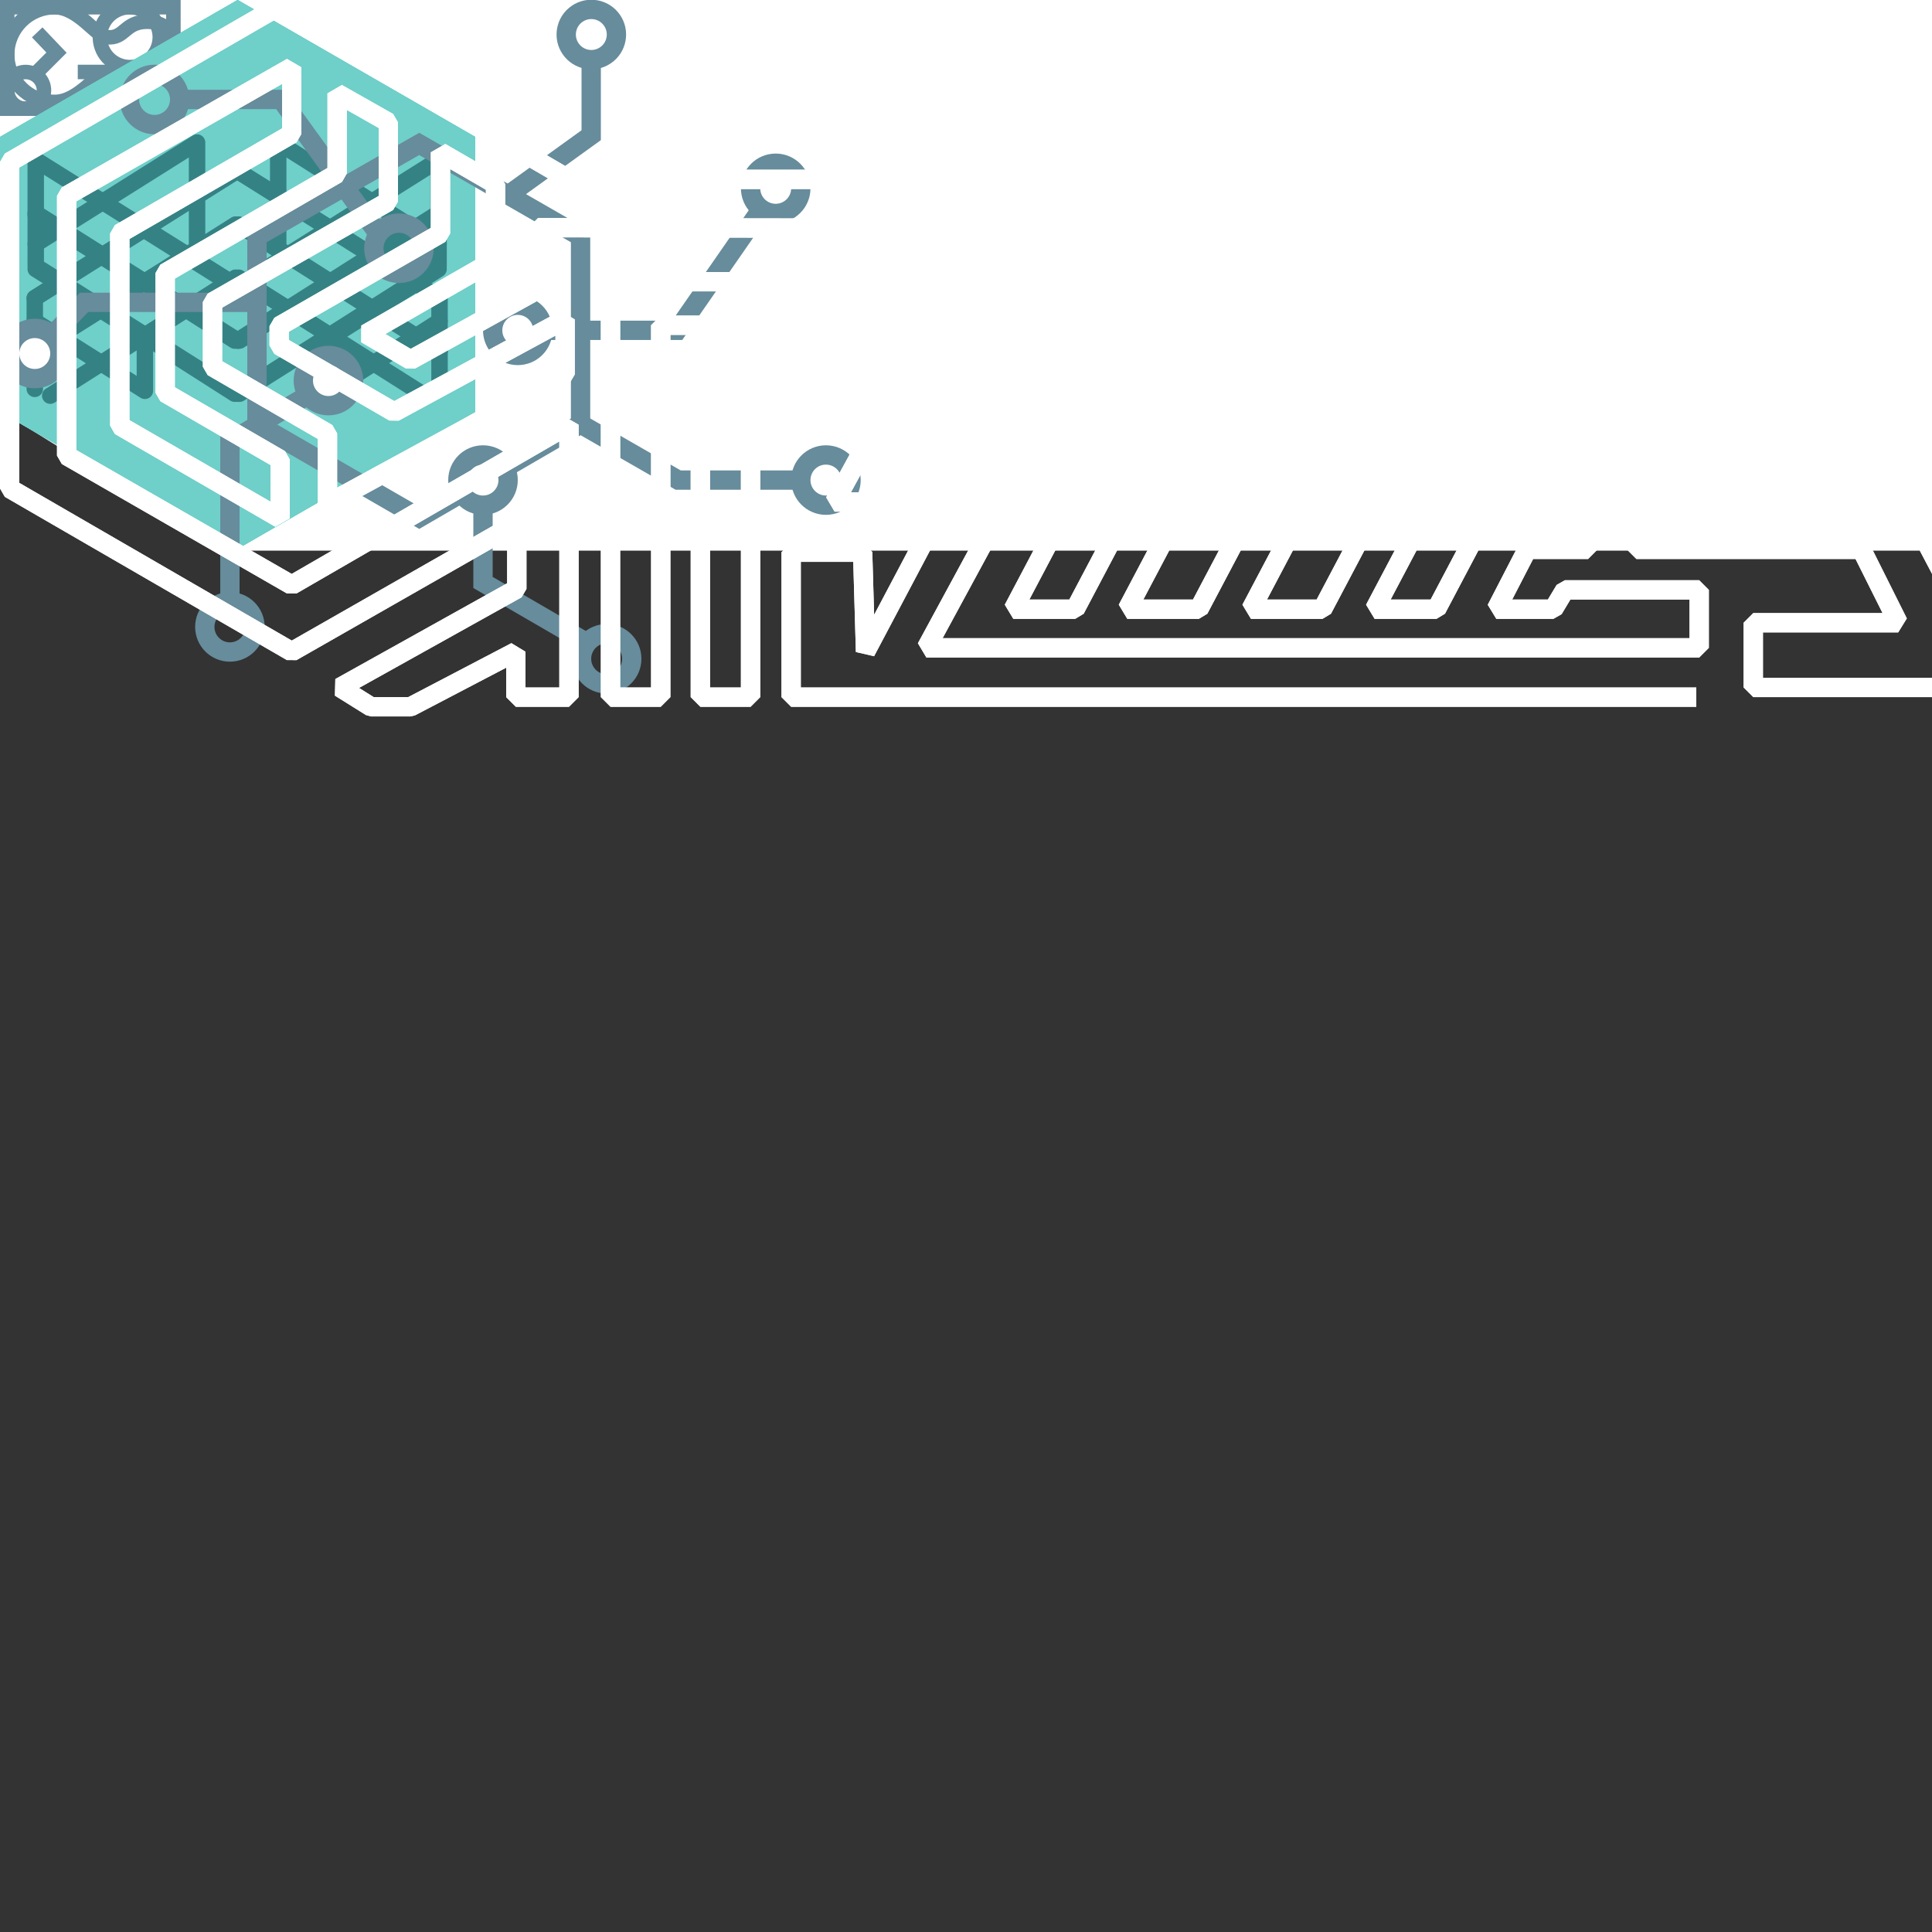 <?xml version="1.0" encoding="iso-8859-1"?>
<!-- Generator: Adobe Illustrator 19.2.1, SVG Export Plug-In . SVG Version: 6.00 Build 0)  -->
<svg version="1.1" id="Layer_1" xmlns="http://www.w3.org/2000/svg" xmlns:xlink="http://www.w3.org/1999/xlink" x="0px" y="0px"
	 viewBox="0 0 200 200" style="enable-background:new 0 0 200 200;" xml:space="preserve">
<rect x="0" y="0" width="200" height="200" fill="#333333" stroke="none"/>
<style type="text/css">
	.st0{fill:none;stroke:#547F91;stroke-width:1.5;stroke-miterlimit:10;}
	.st1{fill:none;stroke:#547F91;stroke-width:1.5;stroke-miterlimit:10;stroke-dasharray:1.945,1.945;}
	.st2{fill:#547F91;}
	.st3{fill:#FFFFFF;}
	.st4{fill:none;stroke:#678C9C;stroke-width:1.5;stroke-miterlimit:10;}
	.st5{fill:#6FCFC9;stroke:#6FCFC9;stroke-width:2;stroke-miterlimit:10;}
	.st6{fill:none;stroke:#358285;stroke-width:1.704;stroke-linecap:round;stroke-linejoin:round;stroke-miterlimit:10;}
	.st7{fill:none;}
	.st8{fill:none;stroke:#678C9C;stroke-width:2;stroke-miterlimit:10;}
	.st9{fill:#FFFFFF;stroke:#678C9C;stroke-width:2;stroke-miterlimit:10;}
	.st10{fill:none;stroke:#FFFFFF;stroke-width:2;stroke-linejoin:bevel;stroke-miterlimit:10;}
</style>
<g id="nav-stats_x60_17x11">
	<line class="st0" x1="0.75" y1="1.2" x2="0.75" y2="11"/>
	<line class="st0" x1="4.45" y1="3.1" x2="4.45" y2="11"/>
	<line class="st0" x1="8.25" y1="0" x2="8.25" y2="11"/>
	<line class="st0" x1="11.95" y1="2.6" x2="11.95" y2="11"/>
	<line class="st0" x1="15.65" y1="4.4" x2="15.65" y2="11"/>
</g>
<g id="nav-scale_x60_22x15">
	<ellipse transform="matrix(0.988 -0.157 0.157 0.988 -1.283 0.992)" class="st0" cx="5.65" cy="8.633" rx="4.9" ry="4.9"/>
	<g>
		<g>
			<path class="st0" d="M10.155,2.239c0.3-0.2,0.5-0.4,0.8-0.6"/>
			<path class="st1" d="M12.755,0.939c0.1,0,0.3-0.1,0.4-0.1c3.5-0.6,6.9,1.9,7.4,5.4c0.6,3.5-1.8,6.9-5.4,7.4
				c-0.6,0.1-1.1,0.1-1.6,0.1"/>
			<path class="st0" d="M12.655,13.539c-0.3-0.1-0.6-0.2-0.9-0.3"/>
		</g>
	</g>
</g>
<g id="nav-app-component_x60_16x19">
	<polygon class="st0" points="15.15,13.468 7.95,17.568 0.75,13.468 0.75,5.068 7.95,0.868 15.15,5.068 	"/>
	<polygon class="st2" points="4.85,11.568 7.95,6.168 11.05,11.568 	"/>
</g>
<g id="nav-platform-component_x60_19x13">
	<circle class="st0" cx="1.55" cy="6.63" r="0.8"/>
	<circle class="st0" cx="6.45" cy="10.53" r="0.8"/>
	<circle class="st0" cx="6.45" cy="2.73" r="0.8"/>
	<polyline class="st0" points="7.15,10.53 15.75,10.53 17.95,8.43 	"/>
	<polyline class="st0" points="7.15,2.73 15.75,2.73 17.95,0.53 	"/>
	<line class="st0" x1="2.75" y1="6.63" x2="14.75" y2="6.63"/>
</g>
<g id="nav-instance-health_x60_17x17">
	<circle class="st2" cx="8.104" cy="1" r="1"/>
	<circle class="st2" cx="8.104" cy="4.2" r="0.9"/>
	<circle class="st2" cx="8.104" cy="8.2" r="1"/>
	<ellipse transform="matrix(0.704 -0.71 0.71 0.704 -0.653 9.273)" class="st2" cx="10.798" cy="5.42" rx="0.9" ry="0.9"/>
	<ellipse transform="matrix(1 -0.009 0.009 1 -0.073 0.11)" class="st2" cx="12.012" cy="8.105" rx="0.9" ry="0.9"/>
	
		<ellipse transform="matrix(0.698 -0.717 0.717 0.698 -4.483 11.004)" class="st2" cx="10.792" cy="10.812" rx="0.9" ry="0.9"/>
	<ellipse transform="matrix(1 -0.018 0.018 1 -0.215 0.149)" class="st2" cx="8.098" cy="11.896" rx="0.9" ry="0.9"/>
	<ellipse transform="matrix(0.691 -0.723 0.723 0.691 -6.125 7.245)" class="st2" cx="5.411" cy="10.786" rx="0.9" ry="0.9"/>
	<ellipse transform="matrix(1 -0.027 0.027 1 -0.218 0.117)" class="st2" cx="4.199" cy="8.096" rx="0.9" ry="0.9"/>
	<ellipse transform="matrix(0.685 -0.729 0.729 0.685 -2.32 5.485)" class="st2" cx="5.181" cy="5.424" rx="0.9" ry="0.9"/>
	<ellipse transform="matrix(0.44 -0.898 0.898 0.44 4.714 10.999)" class="st2" cx="11.174" cy="1.721" rx="1" ry="1"/>
	<ellipse transform="matrix(0.79 -0.613 0.613 0.79 0.616 9.177)" class="st2" cx="13.708" cy="3.689" rx="1" ry="1"/>
	<ellipse transform="matrix(0.979 -0.203 0.203 0.979 -1.047 3.209)" class="st2" cx="15.111" cy="6.707" rx="1" ry="1"/>
	<ellipse transform="matrix(0.248 -0.969 0.969 0.248 1.806 22.013)" class="st2" cx="15.087" cy="9.843" rx="1" ry="1"/>
	<ellipse transform="matrix(0.649 -0.76 0.76 0.649 -4.92 14.731)" class="st2" cx="13.515" cy="12.701" rx="1" ry="1"/>
	<ellipse transform="matrix(0.918 -0.397 0.397 0.918 -4.903 5.535)" class="st2" cx="10.908" cy="14.602" rx="1" ry="1"/>
	<ellipse transform="matrix(0.047 -0.999 0.999 0.047 -7.923 22.179)" class="st2" cx="7.662" cy="15.242" rx="1" ry="1"/>
	<ellipse transform="matrix(0.482 -0.876 0.876 0.482 -10.161 11.424)" class="st2" cx="4.578" cy="14.303" rx="1" ry="1"/>
	<ellipse transform="matrix(0.818 -0.575 0.575 0.818 -6.614 3.478)" class="st2" cx="2.191" cy="12.196" rx="1" ry="1"/>
	<ellipse transform="matrix(0.988 -0.156 0.156 0.988 -1.424 0.269)" class="st2" cx="1" cy="9.196" rx="1" ry="1"/>
	<ellipse transform="matrix(0.294 -0.956 0.956 0.294 -4.929 5.451)" class="st2" cx="1.226" cy="6.062" rx="1" ry="1"/>
	<ellipse transform="matrix(0.685 -0.729 0.729 0.685 -1.413 3.129)" class="st2" cx="2.909" cy="3.198" rx="1" ry="1"/>
	<ellipse transform="matrix(0.935 -0.353 0.353 0.935 -0.137 2.033)" class="st2" cx="5.497" cy="1.392" rx="1" ry="1"/>
</g>
<g id="corner-bg_x60_614x57">
	<polygon class="st3" points="23.4,57 613.5,57 613.5,0 0,0 0,42.5 	"/>
</g>
<g id="nav-split_x60_20x12">
	<path class="st4" d="M5.65,0.75c-2.7,0-4.9,2.2-4.9,4.9s2.2,4.9,4.9,4.9l0,0c2.5,0,4.4-3,5.4-3.1c1.9-0.2,2,1.6,4.2,1.6l0,0
		c1.9,0,3.4-1.5,3.4-3.4s-1.5-3.4-3.4-3.4l0,0c-2.4,0-2.3,1.8-4.2,1.6C10.05,3.85,8.15,0.75,5.65,0.75L5.65,0.75z"/>
</g>
<g id="nav-admin_x60_24x18">
	<ellipse transform="matrix(0.941 -0.338 0.338 0.941 -4.092 4.172)" class="st4" cx="9.953" cy="13.855" rx="3.1" ry="3.1"/>
	<ellipse transform="matrix(0.941 -0.338 0.338 0.941 -0.511 4.766)" class="st4" cx="13.444" cy="3.851" rx="3.1" ry="3.1"/>
	<ellipse transform="matrix(0.941 -0.338 0.338 0.941 -1.712 7.485)" class="st4" cx="20.664" cy="8.663" rx="1.9" ry="1.9"/>
	<line class="st4" x1="10.959" y1="11.062" x2="12.659" y2="6.762"/>
	<line class="st4" x1="19.259" y1="7.462" x2="16.359" y2="5.662"/>
	<ellipse transform="matrix(0.887 -0.462 0.462 0.887 -4.021 2.282)" class="st4" cx="2.65" cy="9.354" rx="1.9" ry="1.9"/>
	<line class="st4" x1="4.259" y1="10.362" x2="7.359" y2="11.862"/>
</g>
<g id="nav-console_x60_19x12">
	<rect x="0.75" y="0.75" class="st4" width="17.2" height="10.5"/>
	<line class="st4" x1="8.05" y1="7.45" x2="12.05" y2="7.45"/>
	<polyline class="st4" points="3.85,3.35 5.85,5.45 3.85,7.45 	"/>
</g>
<g id="hex-glob-storage_x60_50x57">
	<polygon class="st5" points="48.2,42.054 24.6,55.654 1,42.054 1,14.754 24.6,1.154 48.2,14.754 	"/>
	
		<rect x="15.89" y="19.746" transform="matrix(0.707 -0.707 0.707 0.707 -12.891 25.67)" class="st6" width="17.3" height="17.3"/>
	
		<rect x="19.265" y="23.254" transform="matrix(0.707 -0.707 0.707 0.707 -12.954 25.634)" class="st6" width="10.4" height="10.4"/>
	
		<rect x="25.307" y="21.241" transform="matrix(0.707 -0.707 0.707 0.707 -10.548 31.222)" class="st6" width="14.2" height="14.2"/>
	
		<rect x="9.893" y="21.358" transform="matrix(0.707 -0.707 0.707 0.707 -15.144 20.346)" class="st6" width="14.2" height="14.2"/>
	
		<rect x="37.605" y="24.53" transform="matrix(0.707 -0.707 0.707 0.707 -7.904 37.582)" class="st6" width="7.6" height="7.6"/>
	
		<rect x="3.828" y="24.656" transform="matrix(0.707 -0.707 0.707 0.707 -17.887 13.728)" class="st6" width="7.6" height="7.6"/>
</g>
<g id="hex-router_x60_50x57">
	<polygon class="st5" points="48.2,42.054 24.6,55.654 1,42.054 1,14.754 24.6,1.154 48.2,14.754 	"/>
	<polygon class="st6" points="7.2,40.154 12.6,36.854 37.4,36.854 37.4,30.254 12.6,30.254 7.2,33.554 	"/>
	<polygon class="st6" points="42.3,42.954 38.1,40.154 12.1,40.154 12.1,33.554 38.1,33.554 42.3,36.354 	"/>
	<polygon class="st6" points="43.2,16.254 36.5,20.754 11.8,20.754 11.8,27.354 36.5,27.354 43.2,22.754 	"/>
	<polygon class="st6" points="6.2,14.254 11.1,17.454 37,17.454 37,24.054 11.1,24.054 6.2,20.754 	"/>
	<line class="st6" x1="17.1" y1="17.454" x2="17.1" y2="33.554"/>
	<line class="st6" x1="30.9" y1="20.754" x2="30.9" y2="40.154"/>
	<line class="st6" x1="19.8" y1="20.754" x2="19.8" y2="36.854"/>
	<line class="st6" x1="33.6" y1="24.054" x2="33.6" y2="40.154"/>
	<line class="st6" x1="25.5" y1="24.054" x2="25.5" y2="36.854"/>
	<line class="st6" x1="38.2" y1="22.554" x2="45.2" y2="18.254"/>
	<line class="st6" x1="5" y1="38.154" x2="9.2" y2="35.554"/>
	<line class="st6" x1="39.4" y1="38.054" x2="42.7" y2="40.154"/>
	<line class="st6" x1="5.1" y1="16.854" x2="9.5" y2="19.854"/>
</g>
<g id="hex-health-monitor_x60_50x57">
	<polygon class="st5" points="48.2,42.054 24.6,55.654 1,42.054 1,14.754 24.6,1.154 48.2,14.754 	"/>
	<polygon class="st6" points="7.3,19.354 15.4,14.054 32.7,25.554 24.6,30.854 	"/>
	<polygon class="st6" points="7.3,24.654 15.4,19.354 32.7,30.854 24.6,36.254 	"/>
	<polygon class="st6" points="7.3,30.054 15.4,24.654 32.7,36.254 24.6,41.554 	"/>
	<polygon class="st6" points="41.9,19.354 33.9,14.054 16.6,25.554 24.6,30.854 	"/>
	<line class="st6" x1="41.9" y1="35.154" x2="41.9" y2="19.354"/>
	<polygon class="st6" points="41.9,24.654 33.9,19.354 16.6,30.854 24.6,36.254 	"/>
	<polygon class="st6" points="41.9,30.054 33.9,24.654 16.6,36.254 24.6,41.554 	"/>
	<polygon class="st6" points="7.3,35.354 15.4,30.054 32.7,41.554 24.6,46.954 	"/>
	<polygon class="st6" points="41.9,35.354 33.9,30.054 16.6,41.554 24.6,46.954 	"/>
	<line class="st6" x1="34" y1="24.654" x2="34" y2="14.054"/>
	<line class="st6" x1="7.1" y1="35.354" x2="7.1" y2="19.554"/>
	<line class="st6" x1="15.5" y1="24.654" x2="15.5" y2="14.054"/>
</g>
<g id="hex-logger_x60_50x57">
	<polygon class="st5" points="48.2,42.054 24.6,55.654 1,42.054 1,14.754 24.6,1.154 48.2,14.754 	"/>
	<polygon class="st6" points="15.3,37.854 15.4,22.354 26.9,15.954 26.8,31.454 	"/>
	<polygon class="st6" points="11.5,36.254 11.6,20.754 23,14.354 23,29.854 	"/>
	<polygon class="st6" points="7.7,34.654 7.8,19.154 19.2,12.754 19.2,28.254 	"/>
	<polygon class="st6" points="4,33.054 4,17.554 15.5,11.154 15.4,26.654 	"/>
	<polygon class="st6" points="34.3,45.854 34.5,30.254 45.9,23.954 45.8,39.454 	"/>
	<polygon class="st6" points="30.6,44.254 30.7,28.654 42.2,22.354 42,37.854 	"/>
	<polygon class="st6" points="26.8,42.654 26.8,27.054 38.3,20.754 38.2,36.254 	"/>
	<polygon class="st6" points="23,41.054 23,25.454 34.5,19.154 34.4,34.654 	"/>
</g>
<g id="hex-load-balancer_x60_50x57">
	<polygon class="st5" points="48.2,42.056 24.6,55.656 1,42.056 1,14.856 24.6,1.156 48.2,14.856 	"/>
	<path class="st6" d="M42.3,28.256"/>
	<line class="st6" x1="45.5" y1="36.356" x2="24.7" y2="23.256"/>
	<line class="st6" x1="44" y1="40.956" x2="24.7" y2="28.756"/>
	<polyline class="st6" points="24.7,17.756 45.5,30.856 45.5,33.456 45.5,40.256 	"/>
	<line class="st6" x1="45.5" y1="30.856" x2="28.8" y2="20.256"/>
	<polyline class="st6" points="45.5,36.356 28.8,25.756 28.8,14.756 45.4,25.256 	"/>
	<polyline class="st6" points="24.6,40.756 45.4,27.556 45.4,16.556 24.6,29.656 	"/>
	<line class="st6" x1="24.8" y1="35.256" x2="34.3" y2="29.256"/>
	<line class="st6" x1="24.8" y1="29.656" x2="34.3" y2="23.756"/>
	<line class="st6" x1="34.3" y1="34.756" x2="24.8" y2="40.756"/>
	<line class="st6" x1="24.7" y1="23.256" x2="34.2" y2="29.256"/>
	<line class="st6" x1="24.7" y1="28.756" x2="34.2" y2="34.756"/>
	<line class="st6" x1="34.2" y1="23.656" x2="24.7" y2="17.756"/>
	<line class="st6" x1="45.4" y1="22.056" x2="24.6" y2="35.256"/>
	<polygon class="st7" points="48.2,42.056 24.6,55.656 1,42.056 1,14.856 24.6,1.156 48.2,14.856 48.2,21.256 48.2,27.256 
		48.2,33.356 	"/>
	<line class="st6" x1="34.2" y1="29.356" x2="45.4" y2="22.256"/>
	<polyline class="st6" points="45.5,33.256 34.2,40.456 34.2,34.956 45.4,27.856 	"/>
	<path class="st6" d="M45.5,33.456"/>
	<path class="st6" d="M6.8,28.256"/>
	<line class="st6" x1="3.6" y1="36.356" x2="24.4" y2="23.256"/>
	<line class="st6" x1="5.2" y1="40.956" x2="24.4" y2="28.756"/>
	<polyline class="st6" points="24.4,17.756 3.6,30.856 3.6,33.456 3.6,40.256 	"/>
	<line class="st6" x1="3.6" y1="30.856" x2="20.4" y2="20.256"/>
	<polyline class="st6" points="3.6,36.356 20.4,25.756 20.4,14.756 3.7,25.256 	"/>
	<polyline class="st6" points="24.6,40.756 3.7,27.556 3.7,16.556 24.6,29.656 	"/>
	<line class="st6" x1="24.3" y1="35.256" x2="14.9" y2="29.256"/>
	<line class="st6" x1="24.3" y1="29.656" x2="14.9" y2="23.756"/>
	<line class="st6" x1="14.9" y1="34.756" x2="24.3" y2="40.756"/>
	<line class="st6" x1="24.4" y1="23.256" x2="15" y2="29.256"/>
	<line class="st6" x1="24.4" y1="28.756" x2="15" y2="34.756"/>
	<line class="st6" x1="15" y1="23.656" x2="24.4" y2="17.756"/>
	<line class="st6" x1="3.7" y1="22.056" x2="24.6" y2="35.256"/>
	<line class="st6" x1="15" y1="29.356" x2="3.7" y2="22.256"/>
	<polyline class="st6" points="3.6,33.256 15,40.456 15,34.956 3.7,27.856 	"/>
	<path class="st6" d="M3.6,33.456"/>
	<path class="st6" d="M3.6,33.456"/>
</g>
<g id="admin-octopus_x60_90x72">
	<polygon class="st8" points="60.1,43.897 43.4,53.597 26.6,43.897 26.6,24.497 43.4,14.897 60.1,24.497 	"/>
	<polyline class="st8" points="60.1,43.897 70.2,49.697 82.9,49.697 	"/>
	<polyline class="st8" points="31.9,40.897 23.8,45.697 23.8,62.297 	"/>
	<polyline class="st8" points="50,49.097 50,60.297 61.2,66.797 	"/>
	<circle class="st8" cx="85.5" cy="49.697" r="2.6"/>
	<circle class="st8" cx="23.8" cy="64.897" r="2.6"/>
	<circle class="st9" cx="53.6" cy="34.197" r="2.6"/>
	<circle class="st9" cx="34" cy="39.397" r="2.6"/>
	<circle class="st9" cx="50" cy="49.697" r="2.6"/>
	<circle class="st8" cx="62.8" cy="68.197" r="2.6"/>
	<circle class="st8" cx="41.3" cy="25.697" r="2.6"/>
	<circle class="st8" cx="16" cy="10.297" r="2.6"/>
	<polyline class="st8" points="39.3,24.397 29.1,10.297 18.3,10.297 	"/>
	<polyline class="st8" points="80.3,19.497 70.1,34.197 56.2,34.197 	"/>
	<circle class="st9" cx="80.3" cy="19.497" r="2.6"/>
	<polyline class="st8" points="61.2,3.497 61.2,13.997 52.6,20.197 	"/>
	<ellipse transform="matrix(0.823 -0.568 0.568 0.823 8.776 35.391)" class="st9" cx="61.231" cy="3.6" rx="2.6" ry="2.6"/>
	<polyline class="st8" points="3.6,36.597 8.7,31.297 26.7,31.297 	"/>
	<circle class="st9" cx="3.6" cy="36.597" r="2.6"/>
</g>
<g id="component-silvering_x60_629x75">
	<path class="st10" d="M175.6,72.166H81.9v-15h7.4l0.3,10.3l8.2-15.5H86.4l4-7.3H77.7v27.5h-5.2v-32.9h12.2v-5.6H68.4v38.5h-5.2v-43
		h26.6v10.9H99l-0.4,0.7l-3.7,7h5.1l7.4-14H95.9v-4.7h20.6l-20.6,38h80v-6H162l-1.2,2h-5.9l3.2-6.2h6.3v-6.4h-3.2l2.4-5.1h8.3v-3.3
		H165l2.3-4.8h6.9l3.1,8.4h6.1l-6.1-12.2h-7.4l2.5-4.6h7.1l11.4,21.9h-21.5v6.1h23.3l3.8,7.6h-15v6.7h76.7v-8.3h5.8v8.3l6-8.5v8.5
		l6-8.5v8.5l6-8.5v8.5h68.82v-5.5H294.5v-5.2h75.94v-5.6H288.6v3.5h-36.2l-2.7-5h33.4v-6h-36.5l-3.1-6.3h39.7v-6.5H240l-3-5.7h46.2
		v-5.3h-56l21.5,40.8h-6.4l-21.6-40.7h-6.4l21.5,40.8h-6.4l-21.5-40.8h-6.4l21.5,40.8h-6.4l-21.5-40.8h-6.4l21.5,40.8h-6.4
		l-21.5-40.8h-12.8l-20.8,39.4h-6.4l20.8-39.4h-5.4l-20.8,39.4h-7.4l20.8-39.4h-5.4l-20.8,39.4h-7.4l20.8-39.4h-5.4l-20.8,39.4h-6.4
		l20.8-39.4h-6.4l-63.6-0.1v6.4l-13.2,7.3l-4.6-2.7l1.4-0.8l12-6.9v-7.8l-5.7-3.3v8.4l-16.7,9.6v2l11.9,6.9l17.7-9.6v5.7l-24.6,13.4
		v-7.3l-11.9-6.9v-6.7l18.2-10.4v-8.2l-5.3-3v8.3l-17.8,10.3v12.4l11.9,6.9v6.1l-16.6-9.6v-19.9l17.8-10.3v-6.9l-23.3,13.3v26.9
		l23.3,13.4l28.7-16.6v28.2h-5.5v-4.7l-10.9,5.7h-4.1l-3.2-2l18.3-10.2v-6.8l-23.3,13.3L1,50.566v-33.8l27.5-15.9l30.4,17.7h229.6
		v30.2h35.8v-5.8h-30.2v-24.4h87.27v4.7H299.4v14h30.4v11.1h18.9v-10.3h-6.1v5.6h-7.2v-10.1h-31v-4.8h36.8l4.6,4.6l4.6-4.6l4.6,4.6
		l4.6-4.6l4.6,4.6l4.6-4.6l4.6,4.6l4.6-4.6l4.6,4.6l4.6-4.6l4.6,4.6l4.6-4.6l4.6,4.6l4.6-4.6l4.6,4.6l4.6-4.6l4.6,4.6l4.6-4.6
		l4.6,4.6l4.58-4.6l3.75,3.45l8.94-8.95h-57.73v-4.7h179.78v16h-5.2v-11.71h-5v11.71h-4.4v-11.71h-5v11.71h-5.2v-11.71h-5v11.71
		h-5.2v-11.71h-5v11.71H489v9.1h-6.1v-5.6h-6.1v5.6h-6.1v-5.6h-6.1v5.6h-6.1v-5.6h-6.1v5.6h-6.14v-7.42l6.05-5.93l3.89,3.05l4.6-4.6
		l4.6,4.6l4.6-4.6l4.6,4.6l4.6-4.6l4.6,4.6l4.6-4.6h33.11v-5.5h-68.89l-12.42,12.67v7.73h-6.1v-5.6H428v5.6h-6.1v-5.6h-6.1v5.6h-6.1
		v-5.6h-6.1v5.6h-6.1v-5.6h-6.1v5.6h-6.1v-5.6h-6.1v5.6h-6.1v-5.6H367v5.6h-6.1v-5.6h-6.1l-0.03,10.3h36.63v6.5h-13.39v5.6h13.86
		v5.2h-34.49v5.5h61.35v-5.5h-21.2v-5.2h14.82v-5.6H397.5v-6.5h73.68v6.5H418.1v5.6h14.95v5.2h-8.45v5.5h64.9v-5.5h-49.72v-5.2
		h49.82v-5.6h-12.75l0-6.5H498v6.6h109.2c5.8,0,10.5-4.7,10.5-10.5c0-1.8-0.4-3.4-1.2-4.9l-3.3,2.4c0.3,0.8,0.5,1.7,0.5,2.6
		c0,3.6-2.9,6.5-6.5,6.5c-3.6,0-6.5-2.9-6.5-6.5c0-1.2,0.3-2.3,0.9-3.3l3.3,2.3c-0.1,0.4-0.2,0.7-0.2,1.1c0,1.4,1.1,2.5,2.5,2.5
		c1.4,0,2.5-1.1,2.5-2.5c0-1.4-1.1-2.5-2.5-2.5c-0.3,0-0.6,0.1-0.9,0.2l-1.6-3.7c0.7-0.3,1.6-0.5,2.5-0.5c1.3,0,2.6,0.4,3.6,1.1
		l2.3-3.3c-1.7-1.1-3.7-1.8-5.9-1.8c-5.8,0-10.5,4.7-10.5,10.5c0,2.2,0.7,4.2,1.8,5.9h-95.7v-6.9h-6.7v-4.6h11.8v7.8h5.2v-7.8h5v7.8
		h5.2v-7.8h5v7.8h5.2v-7.8h5v7.8h5.2v-7.8h5v7.8h4.4v-7.8h5v7.8h5.2v-7.8h5v7.8h5.2v-7.8h5v7.8h5.2v-7.8h5v7.8h3.5v-12.3h-19.32v-16
		h42.32h4.2v9.7c4.98,3.69,8.28,9.56,8.3,16.24c-0.03,3.95-1.12,7.7-3.1,10.86h-7c2.7-2.7,4.4-6.4,4.4-10.6
		c0-8.2-6.6-14.8-14.8-14.8c-3.3,0-6.3,1.1-8.7,2.8l-4-4h-16.31v-5.5h34.11l2.3,2.3"/>
</g>
<g id="host-silvering_x60_629x75">
	<path class="st10" d="M175.6,72.166H81.9v-15h7.4l0.3,10.3l0,0l8.2-15.5H86.4l4-7.3H77.7v27.5h-5.2v-32.9h12.2v-5.6H68.4v38.5h-5.2
		v-43h26.6v10.9H99l-0.4,0.7l-3.7,7h5.1l7.4-14H95.9v-4.7h20.6l-20.6,38h80v-6H162l-1.2,2h-5.9l3.2-6.2h6.3v-6.4h-3.2l2.4-5.1h8.3
		v-3.3H165l2.3-4.8h6.9l3.1,8.4h6.1l-6.1-12.2h-7.4l2.5-4.6h7.1l11.4,21.9h-21.5v6.1h23.3l3.8,7.6h-15v6.7h76.7v-8.3h5.8v8.3l6-8.5
		v8.5l6-8.5v8.5l6-8.5v8.5h207.5v-5.5h-195v-5.2h195.1v-5.6h-201v3.5h-36.2l-2.7-5h33.4v-6h-36.5l-3.1-6.3h39.7v-6.5H240l-3-5.7
		h46.2v-5.3h-56l21.5,40.8h-6.4l-21.6-40.7h-6.4l21.5,40.8h-6.4l-21.5-40.8h-6.4l21.5,40.8h-6.4l-21.5-40.8h-6.4l21.5,40.8h-6.4
		l-21.5-40.8h-6.4h-6.4l-20.8,39.4h-6.4l20.8-39.4h-5.4l-20.8,39.4h-7.4l20.8-39.4h-5.4l-20.8,39.4h-7.4l20.8-39.4h-5.4l-20.8,39.4
		h-6.4l20.8-39.4h-6.4l-63.6-0.1v6.4l-13.2,7.3l-4.6-2.7l1.4-0.8l12-6.9v-7.8l-5.7-3.3v8.4l-16.7,9.6v2l11.9,6.9l17.7-9.6v5.7
		l-24.6,13.4v-7.3l-11.9-6.9v-6.7l18.2-10.4v-8.2l-5.3-3v8.3l-17.8,10.3v12.4l11.9,6.9v6.1l-16.6-9.6v-19.9l17.8-10.3v-6.9
		l-23.3,13.3v26.9l23.3,13.4l28.7-16.6v28.2h-5.5v-4.7l-10.9,5.7h-4.1l-3.2-2l18.3-10.2v-6.8l-23.3,13.3L1,50.566v-33.8l27.5-15.9
		l30.4,17.7h229.6v30.2h35.8v-5.8h-30.2l-0.1-24.4h321.2h4.2v9.7c5,3.7,8.3,9.6,8.3,16.3v-0.2c0,4-1.1,7.8-3.1,11h-7
		c2.7-2.7,4.4-6.4,4.4-10.6c0-8.2-6.6-14.8-14.8-14.8c-3.3,0-6.3,1.1-8.7,2.8l-4-4H488.4l-4.6,4.6l-4.6-4.6l-4.6,4.6l-4.6-4.6
		l-4.6,4.6l-4.6-4.6l-4.6,4.6l-4.6-4.6l-4.6,4.6l-4.6-4.6l-4.6,4.6l-4.6-4.6l-4.6,4.6l-4.6-4.6l-4.6,4.6l-4.6-4.6l-4.6,4.6l-4.6-4.6
		l-4.6,4.6l-4.6-4.6l-4.6,4.6l-4.6-4.6l-4.6,4.6l-4.6-4.6l-4.6,4.6l-4.6-4.6l-4.6,4.6l-4.6-4.6l-4.6,4.6l-4.6-4.6l-4.6,4.6l-4.6-4.6
		h-36.8v4.8h31v10.1h7.2v-5.6h6.1v5.6h6.1v-5.6h6.1v5.6h6.1v-5.6h6.1v5.6h6.1v-5.6h6.1v5.6h6.1v-5.6h6.1v5.6h6.1v-5.6h6.1v5.6h6.1
		v-5.6h6.1v5.6h6.1v-5.6h6.1v5.6h6.1v-5.6h6.1v5.6h6.1v-5.6h6.1v5.6h6.1v-5.6h6.1v5.6h6.1v-5.6h6.1v5.6h6.1v-9.1h103.2v12.3h-3.5
		v-7.8h-5v7.8h-5.2v-7.8h-5v7.8h-5.2v-7.8h-5v7.8h-5.2v-7.8h-5v7.8h-4.4v-7.8h-5v7.8h-5.2v-7.8h-5v7.8h-5.2v-7.8h-5v7.8h-5.2v-7.8
		h-5v7.8h-5.2v-7.8h-11.8v4.6h6.7v6.9h95.7c-1.1-1.7-1.8-3.7-1.8-5.9c0-5.8,4.7-10.5,10.5-10.5c2.2,0,4.2,0.7,5.9,1.8l-2.3,3.3
		c-1-0.7-2.3-1.1-3.6-1.1c-0.9,0-1.8,0.2-2.5,0.5l1.6,3.7c0.3-0.1,0.6-0.2,0.9-0.2c1.4,0,2.5,1.1,2.5,2.5s-1.1,2.5-2.5,2.5
		s-2.5-1.1-2.5-2.5c0-0.4,0.1-0.7,0.2-1.1l-3.3-2.3c-0.6,1-0.9,2.1-0.9,3.3c0,3.6,2.9,6.5,6.5,6.5s6.5-2.9,6.5-6.5
		c0-0.9-0.2-1.8-0.5-2.6l3.3-2.4c0.8,1.5,1.2,3.1,1.2,4.9c0,5.8-4.7,10.5-10.5,10.5H498v-6.6H329.8v-11.1h-30.4v-14h312.9l2.3,2.3"
		/>
</g>
</svg>
